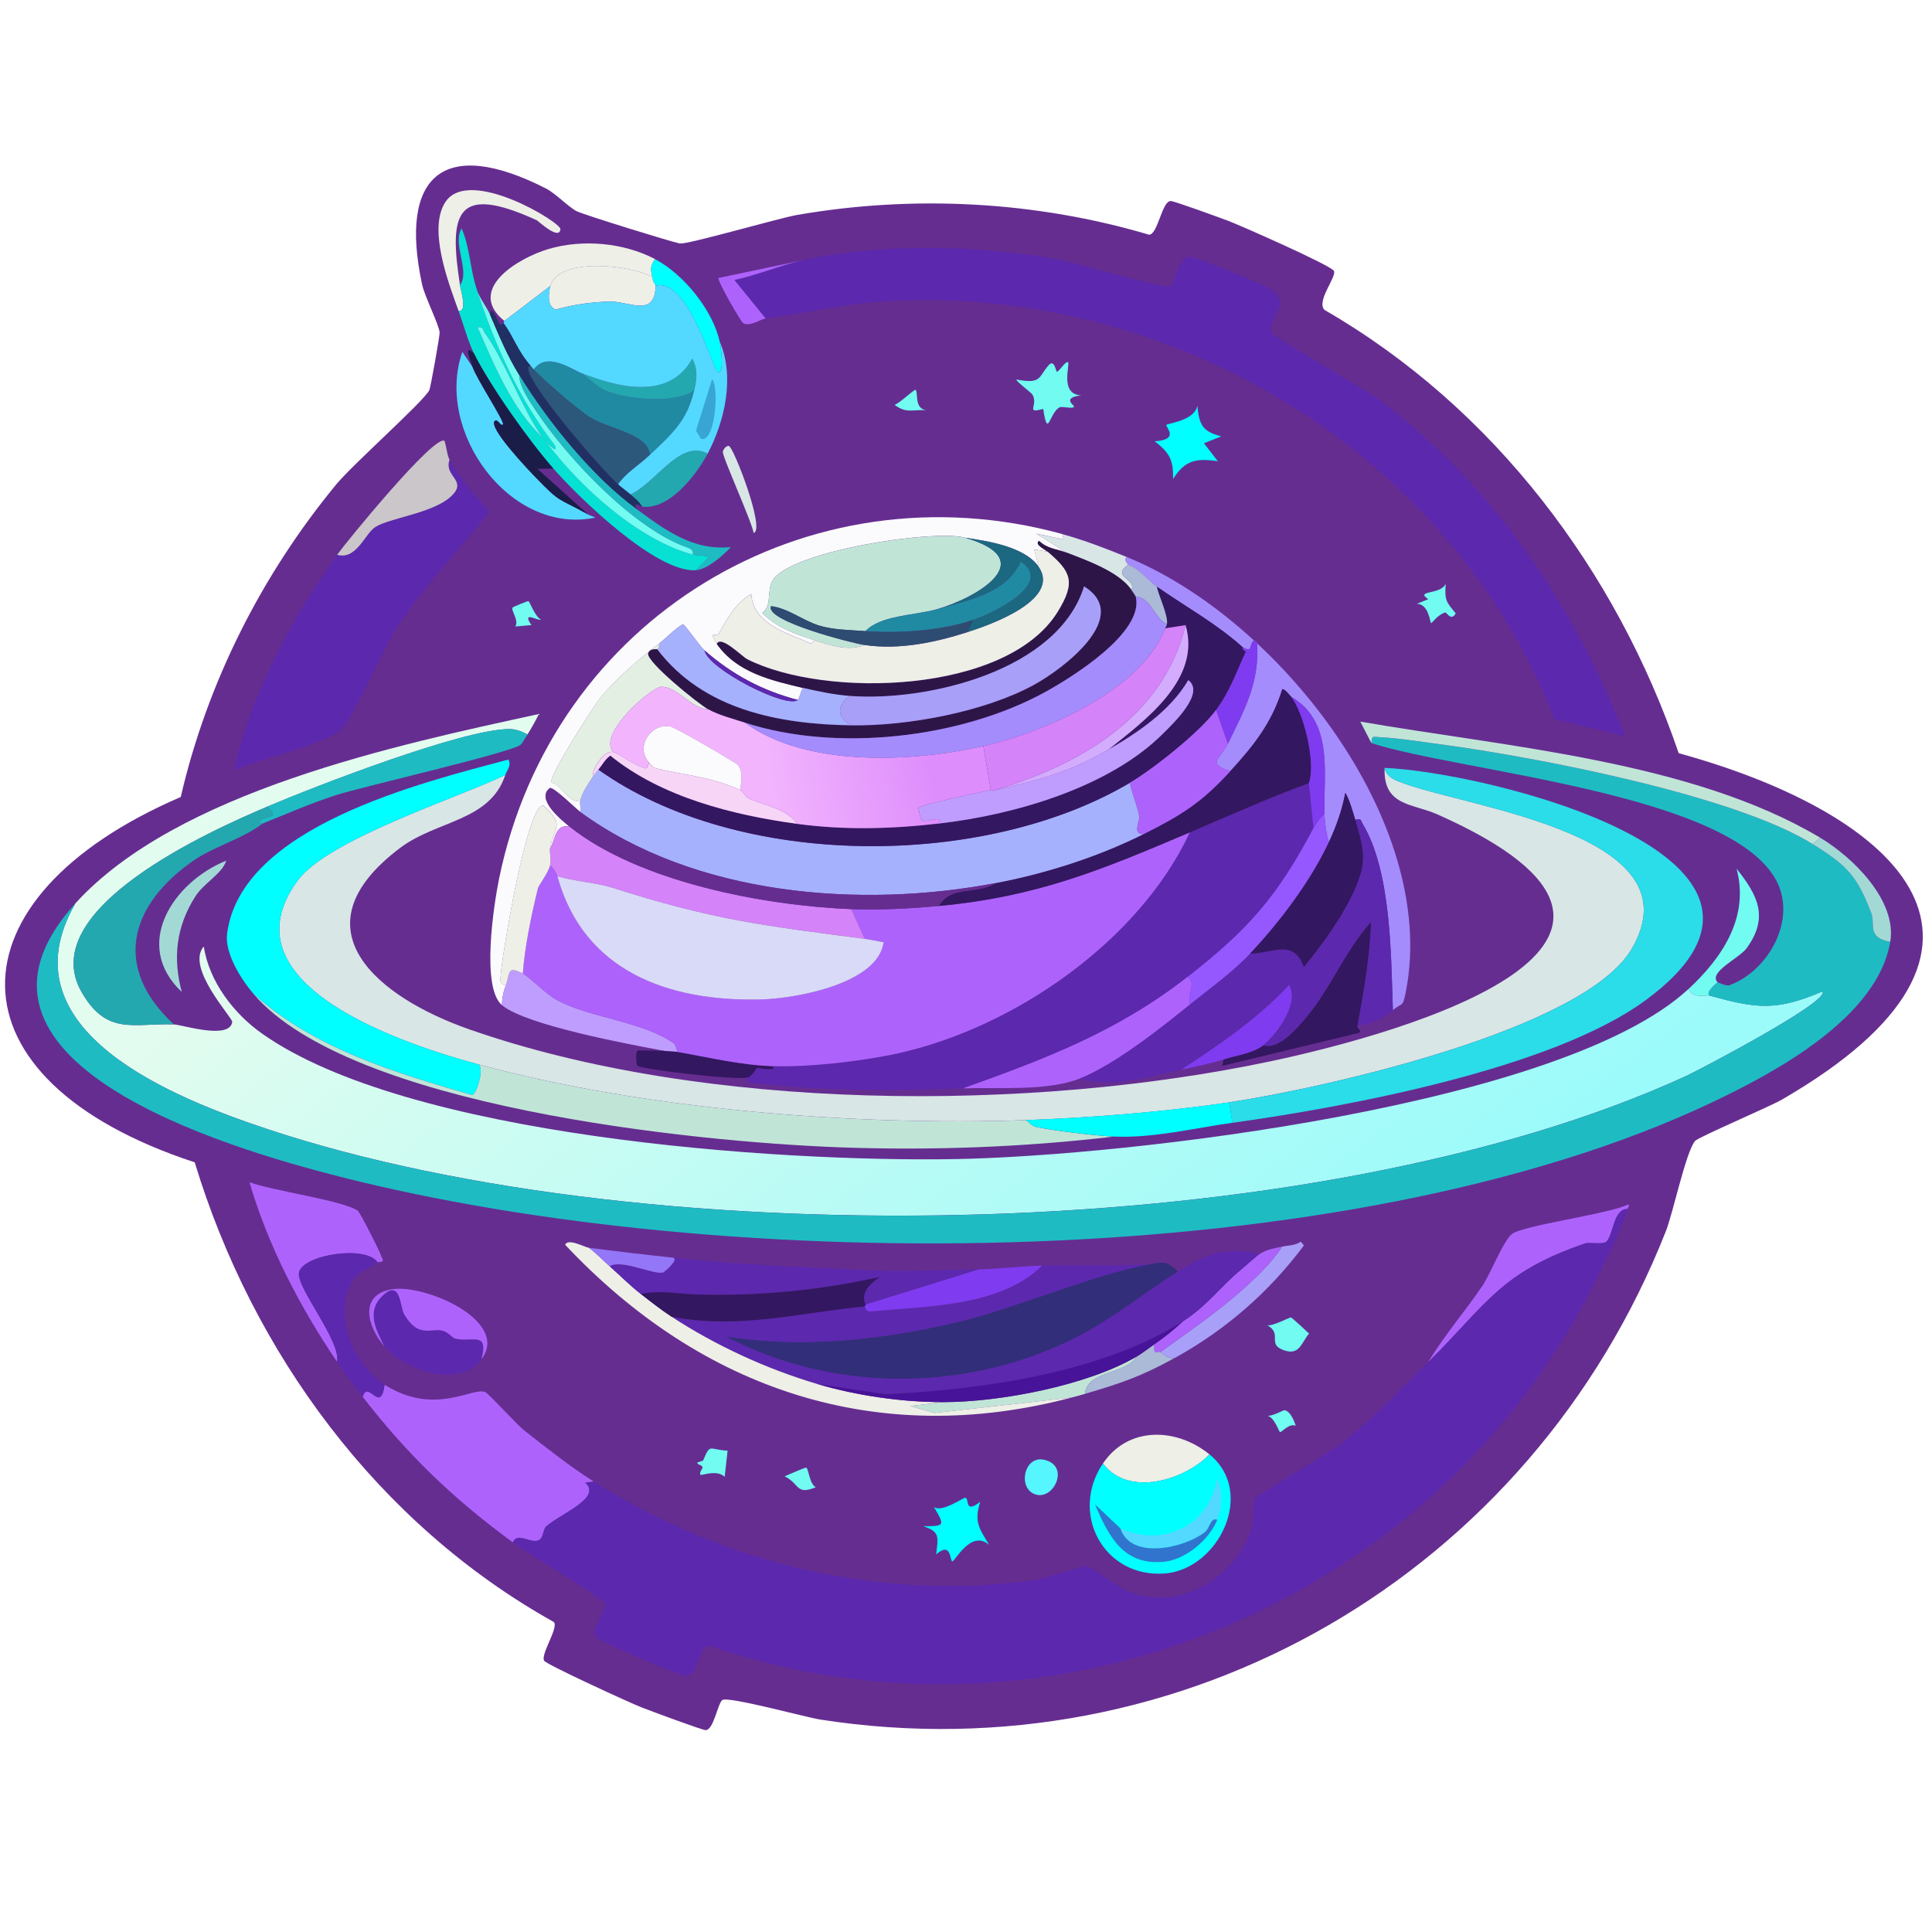 <?xml version="1.0" encoding="UTF-8"?>
<svg id="Layer_1" data-name="Layer 1" xmlns="http://www.w3.org/2000/svg" xmlns:xlink="http://www.w3.org/1999/xlink" viewBox="0 0 512 512">
  <defs>
    <style>
      .cls-1 {
        fill: aqua;
      }

      .cls-2 {
        fill: #eeefe7;
      }

      .cls-3 {
        fill: #cac6c9;
      }

      .cls-4 {
        fill: #3174ce;
      }

      .cls-5 {
        fill: #331760;
      }

      .cls-6 {
        fill: #e4efe3;
      }

      .cls-7 {
        fill: #a3d9d5;
      }

      .cls-8 {
        fill: url(#linear-gradient-2);
      }

      .cls-9 {
        fill: #5b28ae;
      }

      .cls-10 {
        fill: #1b1d49;
      }

      .cls-11 {
        fill: #d4acfe;
      }

      .cls-12 {
        fill: #7f3bef;
      }

      .cls-13 {
        fill: #c0e5d7;
      }

      .cls-14 {
        fill: #322e7a;
      }

      .cls-15 {
        fill: #208aa2;
      }

      .cls-16 {
        fill: #a5b1fd;
      }

      .cls-17 {
        fill: #d9daf7;
      }

      .cls-18 {
        fill: #53d9ff;
      }

      .cls-19 {
        fill: #bf9dfe;
      }

      .cls-20 {
        fill: #55f6fe;
      }

      .cls-21 {
        fill: #2d1647;
      }

      .cls-22 {
        fill: #2adde8;
      }

      .cls-23 {
        fill: #662d91;
      }

      .cls-24 {
        fill: #2c587b;
      }

      .cls-25 {
        fill: #a48cfc;
      }

      .cls-26 {
        fill: #38a5d4;
      }

      .cls-27 {
        fill: #d8e6e5;
      }

      .cls-28 {
        fill: #d483f9;
      }

      .cls-29 {
        fill: #1ebcc2;
      }

      .cls-30 {
        fill: #23a8b0;
      }

      .cls-31 {
        fill: #203063;
      }

      .cls-32 {
        fill: #a89ff8;
      }

      .cls-33 {
        fill: #1b6880;
      }

      .cls-34 {
        fill: #fbfbfd;
      }

      .cls-35 {
        fill: #ad63fb;
      }

      .cls-36 {
        fill: #f7d5f7;
      }

      .cls-37 {
        fill: #71fbf1;
      }

      .cls-38 {
        fill: #2e4c71;
      }

      .cls-39 {
        fill: #471398;
      }

      .cls-40 {
        fill: #06e1d3;
      }

      .cls-41 {
        fill: #9476f8;
      }

      .cls-42 {
        fill: url(#linear-gradient);
      }

      .cls-43 {
        fill: #9557fe;
      }

      .cls-44 {
        fill: #aabad7;
      }
    </style>
    <linearGradient id="linear-gradient" x1="148.81" y1="210.8" x2="368.55" y2="332.52" gradientTransform="translate(123 -82.66) rotate(23.22)" gradientUnits="userSpaceOnUse">
      <stop offset="0" stop-color="#e2fcef"/>
      <stop offset=".99" stop-color="#9bfbfa"/>
    </linearGradient>
    <linearGradient id="linear-gradient-2" x1="221.85" y1="206.23" x2="184.79" y2="230.32" gradientTransform="translate(123 -82.66) rotate(23.22)" gradientUnits="userSpaceOnUse">
      <stop offset="0" stop-color="#de8dfc"/>
      <stop offset="1" stop-color="#f2b5fd"/>
    </linearGradient>
  </defs>
  <g id="Generative_Object" data-name="Generative Object">
    <path class="cls-23" d="M325.12,58.37c3.29,1.24,27.77,12.01,28.4,13.45.7,1.61-4.75,8-2.52,10.31,44.82,25.88,77.34,69.02,93.87,117.47,59.28,16.34,96.4,51.81,27.38,91.79-3.35,1.94-22.26,9.99-23.06,10.99-2.47,3.08-5.78,18.98-7.72,23.9-35.81,90.85-127.84,144.45-224.15,129.41-3.78-.59-24.73-6.34-25.96-5.13s-2.26,7.91-4.36,7.94c-.9.01-14.98-5.24-17.02-6.04-3.09-1.21-24.84-11.19-25.73-12.3-1.2-1.51,3.89-8.82,2.52-10.31-46.61-26.01-79.86-71.36-95.17-121.82-66.92-21.95-65.88-70.06-3.7-96.82,7.01-30.32,21.49-58.95,41.26-82.9,4.37-5.29,22.93-21.75,24.6-24.88.36-.68,2.79-14.49,2.75-15.27-.09-1.93-4-9.69-4.65-12.75-6.2-28.89,5.6-39.3,32.77-25.49,2.59,1.32,6.05,4.96,8.17,6.04,1.84.94,25.16,8.15,27.33,8.56,1.93.37,26.2-6.7,31.08-7.55,30.84-5.36,63.19-3.69,93.3,5.23,2.35-.03,3.38-8.9,5.73-8.93.93-.01,12.94,4.39,14.89,5.12Z"/>
    <g>
      <g>
        <path class="cls-9" d="M135.89,408.72c1.32-3.15,5.34,1.03,7.37-.95.55-.54.85-2.73,1.38-3.21,3.82-3.45,15.04-7.6,10.39-11.68l2.33-.27c34.87,22.01,76.17,31.76,116.93,26.12,2.33-.32,12.63-3.85,13.59-3.66,2.31.47,8.07,5.75,12.14,7.11,13.5,4.49,27.22-4.26,31.69-17.09.65-1.85.16-6.7.84-7.86s19.97-12.28,23.6-15.19c7.91-6.33,15.15-13.98,22.34-21.1,15.65-15.49,18.99-23.75,41.66-31.48.95-.32,4.75.39,5.57-.46,1.84-1.9,1.77-8.66,5.62-8.66-.93,4.37-8.05,18.35-10.51,23.02-43.83,83.28-143.95,123.4-233.07,92.68-2.22.03-3.06,8.24-6.04,8.17-1.28-.03-22.6-9.19-23.51-10.09-2.21-2.16,2.35-7.05,2.22-8.86-.11-1.48-20.96-13.91-24.54-16.54Z"/>
        <path class="cls-35" d="M157.36,392.62l-2.33.27c4.65,4.07-6.57,8.23-10.39,11.68-.53.48-.82,2.67-1.38,3.21-2.02,1.99-6.05-2.19-7.37.95-15.82-11.6-27.81-23.12-39.77-38.57,1.43-4.71,4.73,4.83,5.8-3.2,13.27,8.45,23.41.49,26.69,1.96.91.41,8.28,8.54,10.23,10.08,5.65,4.47,12.48,9.83,18.51,13.64Z"/>
        <path class="cls-32" d="M311.22,359.92c-2.07.09-2.36-.8-3.74-1.6,7.29-5.25,14.84-10.4,21.58-16.37,3.51-3.11,8.21-7.57,10.66-11.56,1.63-.38,3.39-.26,5-1.33l.84.99c-9.34,12.47-20.77,22.4-34.33,29.88Z"/>
        <path class="cls-13" d="M287.55,369.38c-1.25.37-2.33.66-3.59.99l-36.23,4.07-6.49-1.83,8.67-1.03c15.17,0,38.21-4.4,51.39-12.12-3.21,4.99-13.28,3.73-13.75,9.92Z"/>
        <path class="cls-35" d="M307.48,358.32c-.72-.42-1.72,1.34-1.68-1.99,2.65-1.83,5.37-3.95,7.71-6.18,6.3-3.99,9.81-9.09,15.35-13.66.94-.77,4.43-3.9,4.96-4.2,2.35-1.33,3.42-1.34,5.88-1.91-2.44,3.99-7.15,8.46-10.66,11.56-6.74,5.97-14.29,11.11-21.58,16.37Z"/>
        <path class="cls-44" d="M307.48,358.32c1.38.81,1.67,1.7,3.74,1.6-8.79,4.85-14.17,6.66-23.67,9.46.47-6.2,10.53-4.93,13.75-9.92,1.35-.79,3.13-2.18,4.51-3.13-.04,3.33.96,1.57,1.68,1.99Z"/>
        <path class="cls-37" d="M342.11,349.13c.31.09,4.11,3.62,4.81,4.28-2.07,2.4-2.49,5.88-6.64,4.43-4.69-1.64-.26-4.28-4.43-6.64,1.38.34,5.95-2.15,6.26-2.06Z"/>
        <path class="cls-37" d="M340.42,373.72c1.57.27,2.51,2.81,2.98,4.12-1.83-.74-3.71,1.8-4.2,1.68-.27-.07-1.54-4.21-3.51-4.35,1.31.33,4.39-1.51,4.73-1.45Z"/>
        <g>
          <path class="cls-14" d="M312.22,336.94c-13.57,8.72-21.16,15.99-37.27,21.98-26.69,9.92-57.4,8.58-82.73-4.8,20.12,3.33,41.71.93,61.39-3.72,15.92-3.76,35.88-12.65,51.2-15.37,3.26-.58,4.16-1.05,7.41,1.91Z"/>
          <path class="cls-9" d="M328.87,336.49c-5.55,4.58-9.05,9.67-15.35,13.66-21.81,13.81-53.61,18.12-78.84,19.33l-18.13-2.72c-13.33-3.94-26.92-10.19-38.55-17.81,17.96,3.42,33.93-1.1,51.16-2.73.11,0,.2,1.48,1.64,1.34,14.74-1.46,34.26-1.19,45.4-12.16,9.51-.23,19.13.18,28.63-.37-15.32,2.71-35.28,11.61-51.2,15.37-19.68,4.65-41.27,7.05-61.39,3.72,25.33,13.39,56.04,14.72,82.73,4.8-.37,1.33,1.42,1.54,2.18,1.57,7.61.23,26.78-9.02,33.75-13.04,5.81-3.36,11.65-9.42,17.99-10.95Z"/>
          <path class="cls-35" d="M100.04,334.49c-3.18-4.58-19.91-1.95-20.81,2.78-.74,3.92,11.14,18.07,10.11,23.64-9.81-14.45-18.33-30.81-23.23-47.62,5.53,2.18,24.92,4.86,28.71,7.57.6.43,6.85,12.58,6.64,13.29-.1.34-1.36.29-1.41.34Z"/>
          <path class="cls-2" d="M283.96,370.37c-51.28,13.55-97.86-1.86-134.18-40.48.69-1.87,5.24.67,6.3.8,1.98,1.45,3.68,3.28,5.5,4.89,2.72,2.4,5.4,5.12,8.24,7.33,2.67,2.08,5.33,4.18,8.17,6.04,11.63,7.62,25.22,13.87,38.55,17.81,10.54,3.11,22.42,4.83,33.36,4.82l-8.67,1.03,6.49,1.83,36.23-4.07Z"/>
          <path class="cls-9" d="M333.83,332.29c-.53.3-4.03,3.42-4.96,4.2-6.33,1.53-12.18,7.59-17.99,10.95-6.97,4.03-26.15,13.28-33.75,13.04-.75-.02-2.55-.23-2.18-1.57,16.11-5.99,23.7-13.25,37.27-21.98,7.34-4.72,12.7-6.54,21.61-4.65Z"/>
          <path class="cls-35" d="M431.34,320.34c-3.84,0-3.77,6.76-5.62,8.66-.82.85-4.62.13-5.57.46-22.67,7.73-26.02,15.99-41.66,31.48,4.28-7.04,9.69-13.32,14.32-20.11,2.19-3.21,5.39-11.62,7.79-13.74,2.68-2.36,26.17-5.39,30.93-7.93.4.27-.12.83-.19,1.18Z"/>
          <path class="cls-9" d="M100.04,334.49c-1.62,1.43-5.23,2.8-6.38,4.54-5.8,8.76-.15,22.55,8.27,27.91-1.07,8.03-4.37-1.51-5.8,3.2-2.35-3.03-4.64-6.07-6.79-9.24,1.03-5.57-10.85-19.72-10.11-23.64.89-4.73,17.63-7.36,20.81-2.78Z"/>
          <path class="cls-9" d="M127.59,360.24c-5.93,7.91-20.24,2.86-25.73-3.45-2.19-4.28-4.79-9.15-.64-13.25,5-4.94,4.76,2.84,5.88,4.74,3.81,6.5,7.09,3.58,10.15,4.36,1.7.43,2.51,1.91,3.51,2.14,4.47,1,8.8-2.11,6.83,5.46Z"/>
          <path class="cls-9" d="M184.94,343.08c-5.05-.13-10.01-1.24-15.12-.16-2.85-2.21-5.52-4.93-8.24-7.33,3.01-1.99,11.7,2.33,14.16,1.65.23-.06,4.3-3.44,2.64-3.93,12.76,1.33,25.89,2.15,38.71,2.69l-32.15,7.09Z"/>
          <path class="cls-12" d="M229.15,346.22l.23-.53,29.93-9.3c5.61-.09,11.31-.85,16.87-.99-11.13,10.97-30.66,10.7-45.4,12.16-1.44.14-1.54-1.35-1.64-1.34Z"/>
          <path class="cls-35" d="M127.59,360.24c1.97-7.58-2.37-4.47-6.83-5.46-1.01-.22-1.81-1.71-3.51-2.14-3.06-.78-6.34,2.14-10.15-4.36-1.11-1.9-.88-9.68-5.88-4.74-4.14,4.1-1.55,8.97.64,13.25-4.32-4.96-6.93-13.43,1.72-15.08s31.73,8.23,24.01,18.53Z"/>
          <path class="cls-9" d="M235.11,336.76c.76.69-1.44,1.29-1.99,1.68-15.89,3.52-31.91,5.07-48.18,4.64l32.15-7.09c5.99.25,12.02.69,18.02.77Z"/>
          <path class="cls-1" d="M259.78,397.97c-1.72,5.35-.26,7.1,2.36,11.45-4.79-4.24-9.08,4.44-9.77,4.35s-.2-5.43-4.28-1.83c.47-4.45,1.21-5.99-3.43-7.48,5.76,0,5.81-.08,2.83-5.11,2.03,1.66,7.89-2.56,8.32-2.44,1.18.33-.3,4.38,3.97,1.07Z"/>
          <path class="cls-9" d="M259.31,336.39l-29.93,9.3c-1.42-3.19,1.23-5.48,3.74-7.25.55-.39,2.74-.99,1.99-1.68,7.91.11,16.24-.25,24.2-.37Z"/>
          <path class="cls-41" d="M178.38,333.3c1.67.49-2.41,3.87-2.64,3.93-2.46.68-11.16-3.64-14.16-1.65-1.82-1.61-3.51-3.44-5.5-4.89,7.37.93,14.91,1.84,22.29,2.6Z"/>
          <path class="cls-20" d="M276.58,386.83c7.07,1.42,2.83,10.68-2.07,9.24s-3.23-10.3,2.07-9.24Z"/>
          <path class="cls-37" d="M192.82,384.43l-.77,6.95c-2.09-2.05-6.23-.25-6.41-.54-.42-.67.62-1.61.54-1.99-.17-.73-1.46-.63-1.37-1.22.02-.16,1.45-.43,1.53-.61,2-4.74,1.54-2.77,6.49-2.59Z"/>
          <path class="cls-37" d="M213.67,388.94c.63.25.81,4.31,2.52,5.19-5.29,2.18-4.15-.83-8.25-2.9.79-.32,5.44-2.4,5.73-2.29Z"/>
          <path class="cls-5" d="M233.12,338.44c-2.52,1.78-5.17,4.06-3.74,7.25l-.23.53c-17.23,1.63-33.2,6.15-51.16,2.73-2.83-1.86-5.5-3.96-8.17-6.04,5.11-1.08,10.07.02,15.12.16,16.27.43,32.29-1.12,48.18-4.64Z"/>
        </g>
        <path class="cls-39" d="M313.52,350.15c-2.35,2.23-5.06,4.35-7.71,6.18-1.38.95-3.16,2.34-4.51,3.13-13.18,7.72-36.22,12.11-51.39,12.12-10.94,0-22.82-1.71-33.36-4.82l18.13,2.72c25.23-1.2,57.03-5.52,78.84-19.33Z"/>
        <g>
          <path class="cls-2" d="M320.53,385.43c-6.49,6.68-21.26,11.52-28.25,2.43,6.67-9.94,19.47-9.56,28.25-2.43Z"/>
          <g>
            <path class="cls-1" d="M292.27,387.86c6.99,9.09,21.77,4.25,28.25-2.43,12.44,10.09,2.35,30.56-11.96,31.57-16.03,1.13-25.19-15.87-16.29-29.14Z"/>
            <path class="cls-18" d="M322.58,402.76c-1.86-.69-1.86,2.2-3.32,3.32-5.58,4.27-19.65,7.35-22.33-1.04,11.26,5.09,23.46-.61,25.55-13.08,1.67,3.16,1.35,7.64.11,10.8Z"/>
            <path class="cls-4" d="M322.58,402.76c-2,5.11-8.24,10.49-13.94,11.1-10.88,1.17-14.82-6.67-18.47-15.2l6.75,6.38c2.68,8.39,16.76,5.31,22.33,1.04,1.46-1.12,1.47-4.01,3.32-3.32Z"/>
          </g>
        </g>
      </g>
      <g>
        <g>
          <path class="cls-9" d="M89.34,147.04c5.16,1.43,7.3-5.54,10.12-7.36,3.69-2.38,14.98-3.62,19.86-7.93,4.99-4.41-1.77-5.29-.19-9.89,2.76,5.09,6.73,9.43,10.57,13.71-8.07,10.42-17.62,19.98-24.75,31.14-4.08,6.37-10.72,22.44-14.59,26.64-3.4,3.68-23.06,8.13-28.41,10.91,4.47-20.18,15.32-40.27,27.39-57.22Z"/>
          <path class="cls-3" d="M119.13,121.85c-1.58,4.59,5.18,5.47.19,9.89-4.88,4.31-16.16,5.55-19.86,7.93-2.82,1.82-4.96,8.79-10.12,7.36,2.43-3.41,25.76-31.96,28.45-30.19.51,1.36.68,3.8,1.33,5Z"/>
          <path class="cls-1" d="M317.31,107.54c.47,4.94,1.32,6.82,6.33,8.1l-4.58,1.83,3.66,4.74c-5.65-.78-8.66-.36-11.84,4.73.1-5-.91-6.96-4.88-10,6.84-.39,2.76-3.84,3.13-4.35.3-.4,7.43-1.1,8.17-5.04Z"/>
          <path class="cls-37" d="M283.03,95.99c.7.35-2.4,8.56,3.51,8.78-5.33.65-1.78,2.64-1.91,2.98-.29.74-3.15-.18-3.89.23-2.69,1.49-3.04,8.58-4.28.38-4.88,1.33-1.24-.79-2.82-3.74-.32-.6-4.55-3.67-4.27-4.05,6.83,1.33,5.77-.75,8.63-3.89,1.41-1.54,1.87,1.82,2.06,1.83.6.05,2.26-2.87,2.98-2.52Z"/>
          <g>
            <path class="cls-9" d="M202.9,84.4l-8.28-10.2c6-1.28,12.16-3.91,18.06-5.22,20.47-4.57,46.26-3.99,66.92-.39,4.44.77,28.96,7.99,30.39,7.34,1.76-.8,1.77-7.34,5.27-7.86,1.4-.21,19.74,7.38,21.6,8.64,6.13,4.11-1.84,8.36.15,11.45.92,1.44,24.58,14.85,28.93,18.11,29.72,22.27,51.39,54.55,64.71,88.82l-18.63-4.51c-27.53-70.43-100.67-114.54-175.8-110.86-11.14.55-22.3,3.16-33.33,4.68Z"/>
            <path class="cls-35" d="M212.68,68.98c-5.9,1.32-12.06,3.95-18.06,5.22l8.28,10.2c-1.35.19-4.1,2.23-5.92,1.26-.62-.33-6.94-11.27-6.56-11.99l22.26-4.69Z"/>
          </g>
          <path class="cls-27" d="M193.16,118.18c1.21.2,9.77,22.33,6.56,23.06-.48-3.02-8.4-20.41-8.16-21.53.15-.72.93-1.64,1.6-1.53Z"/>
          <path class="cls-37" d="M383.11,154.75c-.24,4.23-.02,4.59,2.67,7.79-1.18,2.22-2.43-.31-2.75-.23-1.98.52-3.51,2.81-3.74,2.82-.35.03-.58-5.1-3.82-5.12l3.05-1.22c-3.68-2.42,3.26-1.09,4.58-4.05Z"/>
          <path class="cls-37" d="M140.07,159.31c.28.09,1.77,4.19,3.28,4.89-.69.49-5.24-2.56-2.52,1.45l-4.28.38c1.08-1.56-1.25-4.32-.69-5.04.14-.18,3.98-1.75,4.2-1.68Z"/>
          <path class="cls-37" d="M242.56,103.31c.95.27-.54,5.1,3.05,5.42-3.82-.3-5.27.98-8.55-1.45,1.13-.24,5.17-4.06,5.5-3.97Z"/>
          <g>
            <path class="cls-2" d="M173.59,68.66c-1.61,2.28-.9,3.05-.77,4.73-5.78-3.24-24.81-5.26-26.95,2.36l-12.22,9.31c-10.3-8.41,3.77-16.71,11.65-19.05,9.05-2.69,19.93-1.73,28.29,2.65Z"/>
            <path class="cls-2" d="M121.9,75.58c.23,1.46,2.02,7.11-.38,6.8-2.63-7.31-8.27-21.88-3.39-28.98,6.35-9.23,30.56,5.53,30.39,7.34-.29,3.11-5.92-2.22-6.26-2.37-21.6-9.88-23.33-1.83-20.35,17.21Z"/>
            <path class="cls-30" d="M187.54,120.2c-3.18,6.01-10.43,15.09-17.41,14.04-.6-1.21-2.04-2.32-3.05-3.21,6.69-2.97,13.09-14.73,20.47-10.83Z"/>
            <path class="cls-1" d="M190.76,90.58c.11.48,1.44,8.78-.58,7.98-1.37-.55-7.68-24.99-16.45-22.87,0-.12-.82-1.12-.92-2.29-.14-1.69-.85-2.45.77-4.73,7.53,3.94,15.3,13.46,17.17,21.92Z"/>
            <path class="cls-15" d="M172.2,120.58c-.33-5.54-10.63-6.83-15.69-9.89-3.23-1.96-12.36-9.89-15.08-12.8,3.14-4.26,8.42-1.09,12.29.84,1.51.75,4.65,3.89,6.53,4.7,5.57,2.39,18.43,3.77,23.71.05-1.93,8.26-6.07,11.64-11.77,17.1Z"/>
            <path class="cls-24" d="M141.43,97.89c2.71,2.9,11.84,10.84,15.08,12.8,5.06,3.06,15.36,4.36,15.69,9.89-2.8,2.69-6.35,4.75-8.4,7.78-5.1-4.75-21.2-23.57-23.47-29.37-.26-.66-.73-1.68.27-2.1.3.33.53.67.84.99Z"/>
            <path class="cls-2" d="M172.82,73.39c.1,1.18.92,2.17.92,2.29-.12,8.68-7.08,4.08-12.26,4.23-4.79.14-9.59.79-14.2,2.13-2.4-.82-1.94-4.43-1.41-6.3,2.15-7.62,21.18-5.59,26.95-2.36Z"/>
            <path class="cls-30" d="M183.96,103.48c-5.28,3.72-18.14,2.34-23.71-.05-1.88-.81-5.01-3.94-6.53-4.7,9.8,3.9,23.56,7.52,29.74-3.69,1.57,3,1.18,5.51.49,8.44Z"/>
            <g>
              <path class="cls-18" d="M190.76,90.58c3.95,9.23,1.39,20.9-3.22,29.62-7.38-3.89-13.78,7.87-20.47,10.83-1.04-.91-2.44-1.89-3.28-2.67,2.05-3.03,5.6-5.1,8.4-7.78,5.7-5.46,9.84-8.84,11.77-17.1.68-2.93,1.07-5.43-.49-8.44-6.18,11.22-19.94,7.59-29.74,3.69-3.87-1.93-9.15-5.11-12.29-.84-.31-.33-.54-.66-.84-.99-3.42-3.86-4.54-7.74-7.17-11.3l.23-.53,12.22-9.31c-.53,1.87-.99,5.47,1.41,6.3,4.61-1.34,9.41-1.99,14.2-2.13,5.18-.15,12.14,4.44,12.26-4.23,8.77-2.11,15.07,22.33,16.45,22.87,2.02.8.68-7.5.58-7.98Z"/>
              <path class="cls-26" d="M188.73,100.46c1.96,2.58.69,17.17-2.98,15.8l-1.3-2.14,4.28-13.67Z"/>
            </g>
            <g>
              <path class="cls-40" d="M126.4,76.88c4.73,14.58,11.19,28.99,20.64,41.12,1.12,2.8-2.17-.86-2.4-1.03-.05-.04-.2-.4-.84-.99-5.67-8.15-10.42-21.21-15.3-27.76-.47-.63-.38-1.86-1.91-1.45,4.37,10.05,9.17,21.71,17.21,29.21.73,1.06.77.89.84.99,8.92,12.03,24.63,26.18,39.01,30.02.93.25,4.02.12,4.08.8l-3.32,3.32c-10.49.7-30.91-19.12-37.78-26.97-6.56-7.5-16.62-21.69-21.06-30.55-1.48-2.96-2.86-7.94-4.04-11.23,2.41.31.61-5.33.38-6.8,2.75-3.83-2.13-10.96.43-15,2.26,5.15,2.22,11,4.08,16.3Z"/>
              <path class="cls-18" d="M125.25,97.27c1.08,3.16,8.47,14.41,8.05,15.16-.46.82-1.45-1.55-2.14-.92-2.08,1.62,9.29,13.45,10.91,15.12,6.66,6.86,5.35,5.02,13.85,9.74.58.32,1.27.5,1.87.8-22.62,4.73-42.64-22.83-35.26-43.92l2.71,4.01Z"/>
              <path class="cls-10" d="M125.55,93.61c4.44,8.86,14.5,23.05,21.06,30.55l-4.16.11,13.47,12.11c-8.5-4.72-7.19-2.88-13.85-9.74-1.62-1.67-12.99-13.5-10.91-15.12.69-.63,1.68,1.74,2.14.92.42-.75-6.97-12-8.05-15.16-.49-1.43-2.6-6.41.31-3.66Z"/>
              <path class="cls-37" d="M129.91,83.45c2.45,5.71,4.4,10.58,7.71,15.96.06,3.11,2.79,7,4.46,9.51,8.43,12.62,25.6,30.85,39.61,35.98,1.05.38,2.12.66,1.95,2.1-14.38-3.84-30.09-17.99-39.01-30.02.24.17,3.52,3.83,2.4,1.03-9.45-12.14-15.91-26.54-20.64-41.12.8,2.28,2.61,4.48,3.51,6.57Z"/>
              <path class="cls-31" d="M133.42,85.59c2.64,3.56,3.76,7.44,7.17,11.3-1,.42-.53,1.44-.27,2.1,2.27,5.8,18.37,24.62,23.47,29.37.84.78,2.25,1.77,3.28,2.67s2.45,2,3.05,3.21c-.54-.08-1.11-.79-1.72-.42l.19,1.03c-11.64-8.49-23.43-23.15-30.99-35.44-3.31-5.38-5.25-10.26-7.71-15.96.14-3.35,2.19,1.98,2.48,2.33.57.69,1-.23,1.03-.19Z"/>
              <path class="cls-29" d="M168.6,134.85c7.67,5.59,15.02,11.17,25.08,10.13-2.05,2.24-6.27,5.94-9.28,6.14l3.32-3.32c-.06-.68-3.16-.56-4.08-.8.17-1.44-.9-1.72-1.95-2.1-14.02-5.13-31.19-23.36-39.61-35.98-1.68-2.51-4.41-6.4-4.46-9.51,7.56,12.29,19.34,26.95,30.99,35.44Z"/>
              <path class="cls-37" d="M143.79,115.98c-8.03-7.5-12.83-19.16-17.21-29.21,1.53-.4,1.44.82,1.91,1.45,4.88,6.55,9.63,19.62,15.3,27.76Z"/>
              <path class="cls-37" d="M144.63,116.98c-.07-.1-.11.06-.84-.99.64.6.79.96.84.99Z"/>
            </g>
          </g>
        </g>
        <g>
          <path class="cls-42" d="M19.98,239.4c26.92-29.63,85.15-41.98,122.76-50.16.03.36-2.49,4.74-2.94,5.38-1.58-.76-2.97-1.41-4.77-1.41-12.3-.04-51.45,15.14-64.18,20.55-14.86,6.32-61.79,27.14-49.23,49.12,6.71,11.73,13.88,8.18,24.47,8.6,2.15.09,14.74,4.17,15.46-.64.17-1.1-12.46-14.4-7.55-20.01,1.43,9.28,7.9,17.74,15.41,23.06,38.55,27.31,136.1,34.13,183.77,33.28,45.67-.81,161.04-14.2,194.3-45.09,1.26,2.72,4.79,1.54,5.57,1.76,12.31,3.35,17.45,4.23,29.89-1.1,2.4,2.5-33.03,20.99-35.82,22.28-98.15,45.25-273.99,48.08-375.97,14.29-24.8-8.22-70.67-26.14-51.17-59.92Z"/>
          <path class="cls-29" d="M480.4,223.7c9.07,5.67,11.77,8.39,15.53,18.37,1.09,2.88-1.29,6.42,5,7.52-3.38,20.12-30.56,34.66-47.39,42.63-96.89,45.83-261,45.77-363.68,19.56-29.79-7.6-107.88-30.55-69.87-72.37-19.5,33.78,26.37,51.7,51.17,59.92,101.99,33.8,277.82,30.96,375.97-14.29,2.79-1.29,38.22-19.78,35.82-22.28-12.44,5.33-17.59,4.45-29.89,1.1-1.22-.88,1.94-3.46,2.14-3.51.16-.04,2.25,1.07,3.17.73,10.32-3.84,17.78-17.27,12.46-27.56-12.06-23.32-83.36-28.89-107.38-36.58.16-2.13.39-1.64,2.25-1.56,4.57.19,11.52,1.28,16.26,1.92,25.46,3.4,77.84,13.52,98.45,26.42Z"/>
          <path class="cls-27" d="M325.75,292.13c-16.55,2.48-37.16,4.13-53.91,4.71-45.34,1.58-101.11-2.83-144.91-14.72-18.5-5.02-68.62-20.85-48.05-48.77,8.06-10.93,42.2-21.83,55.02-27.96-4.09,12.32-18.09,11.93-27.91,19.35-28.53,21.54-5.43,39.72,18.31,48.03,62.44,21.86,148.57,22.08,212.8,8.4,34.51-7.34,120.15-31.42,43.85-65.34-6.7-2.98-14.41-2.16-14.01-12.34.53,2.65,3.12,3.4,5.46,4.24,18.05,6.48,77.64,13.74,60,43.77-12.67,21.57-82.22,36.96-106.64,40.62Z"/>
          <path class="cls-22" d="M326.59,297.55l-.84-5.42c24.42-3.66,93.98-19.05,106.64-40.62,17.64-30.03-41.94-37.29-60-43.77-2.34-.84-4.93-1.59-5.46-4.24,26.69,1.05,120.76,23.73,69.12,61.61-24.72,18.13-78.97,28.2-109.47,32.45Z"/>
          <path class="cls-1" d="M133.91,205.39c-12.83,6.14-46.97,17.03-55.02,27.96-20.58,27.92,29.54,43.75,48.05,48.77,1.35,1.28-.61,8-1.87,8.05-20.53-5.95-41.59-12.23-57.83-26.71-3.21-3.73-7.73-10.77-7.06-16,3.64-28.44,51.58-40.03,74.54-46.17.9,1.5-.35,2.72-.8,4.08Z"/>
          <path class="cls-13" d="M295.29,301.2c-24.12,2.84-48.74,3.75-73.03,2.84-38.92-1.46-129.38-10.8-155.02-40.57,16.24,14.48,37.3,20.76,57.83,26.71,1.26-.05,3.22-6.77,1.87-8.05,43.81,11.89,99.58,16.3,144.91,14.72,1.05.55,1.36,1.48,2.71,1.8,4.16.96,16.27,2.37,20.73,2.57Z"/>
          <path class="cls-30" d="M69.54,218.27c-4.74,3.77-13.06,6.2-18.06,9.65-17.34,11.95-21.66,28.57-5.4,43.56-10.59-.42-17.76,3.13-24.47-8.6-12.56-21.98,34.36-42.79,49.23-49.12,3.77,3.12-.68,2.42-1.87,3.63-.76.76.61.85.57.88Z"/>
          <path class="cls-13" d="M482.38,222.02l-1.99,1.68c-20.61-12.89-72.99-23.02-98.45-26.42-4.74-.63-11.69-1.73-16.26-1.92-1.86-.08-2.1-.57-2.25,1.56l-2.94-5.69c38.5,6.71,87.79,10.43,121.89,30.78Z"/>
          <path class="cls-29" d="M139.79,194.63c-.46.64-1.26,2.23-1.8,2.71-2.27,2.06-42.16,11.17-49.1,13.42-6.58,2.13-12.96,4.94-19.36,7.51.04-.03-1.33-.11-.57-.88,1.2-1.21,5.64-.51,1.87-3.63,12.73-5.41,51.89-20.59,64.18-20.55,1.81,0,3.19.66,4.77,1.41Z"/>
          <path class="cls-1" d="M325.75,292.13l.84,5.42c-10.19,1.42-20.95,4.11-31.31,3.65-4.45-.2-16.57-1.61-20.73-2.57-1.35-.31-1.66-1.24-2.71-1.8,16.75-.58,37.36-2.24,53.91-4.71Z"/>
          <path class="cls-37" d="M455.19,260.34c-.2.06-3.36,2.64-2.14,3.51-.79-.21-4.31.96-5.57-1.76,9.04-8.4,16.15-19.11,12.73-31.87,5.71,7.13,8.58,12.95,2.66,21.07-1.94,2.66-10.26,6.35-7.68,9.05Z"/>
          <path class="cls-7" d="M59.95,228.08c-1.08,3.51-5.87,5.86-8.17,9.46-5.11,7.99-6.03,16.37-3.6,25.35-13.3-12.54-2.25-29.14,11.77-34.81Z"/>
          <path class="cls-7" d="M500.93,249.59c-6.29-1.11-3.91-4.64-5-7.52-3.77-9.98-6.46-12.7-15.53-18.37l1.99-1.68c8.51,5.08,20.39,16.58,18.54,27.57Z"/>
          <g>
            <path class="cls-9" d="M348.08,219.45c-9.61,18.24-17.33,26.94-33.38,39.46-18.61,14.52-37.55,21.68-59.49,29.53-18.65.69-36.15.7-54.78-1.36-.66-.07-3.23-.1-2.18-1.57,1.28-.48,2.14-2.39,2.33-2.48s5.93,1.06,4.01-.49c9.66.36,23.91-1.28,33.41-3.38,30.83-6.83,63.88-29.75,77.33-58.57,10.48-4.46,20.82-9.14,31.54-13.04l1.22,11.91Z"/>
            <path class="cls-34" d="M281.53,141.54l.34,1.41-7.25-1.53,7.98,5c-2.63-1.01-5.01-.98-7.21-3.1-1.34.89,1.45,2.18,2.25,2.86l-3.55-.57,1.18,4.62c-3.62-5.35-13.47-6.85-19.47-7.72-8.05-2.32-46.47,3.51-51.05,11.32-1.64,2.81-.04,6.58-2.75,8.63,3.9,3.89,8.62,5.54,13.7,7.14-.45,1.7-1.88.43-2.86.04-5.78-2.29-13.31-5.01-13.74-12.22-4.19,2.41-6.36,6.49-8.63,10.53-.42.74-2.95-.91-.5,2.63,5.28,7.63,14.51,9.71,22.83,11.69-.52.74-.9,2.8-1.38,3.21-9.48-2.47-17.42-6.75-24.73-13.14-1.12-.98-5.17-6.76-5.61-6.84-.79-.14-5.35,4.26-6.22,4.92-4.7,3.58-11.45,9.16-15.7,14.46-2.26,2.82-13.35,20.28-13.14,22.52,2.78.09,4.8,6.1,7.82,4.62-.4,1.51.48,1.88-.08,3.13-1.08-.79-7.29-6.87-8.05-6.3-3.76,2.83,2.92,8.33,5.15,10.12-3.86-.45-3.55,3.27-5.12,6.03,1.09-6.43,4.15-6-1.71-11.49-4.34-.82-11.08,40.38-11.32,44.82-.07,1.24-.43,2.49,1.34,2.79-.65,1.7-1.03,3.46-.99,5.27-5.62-4.61-2.21-26.61-.79-33.56,14.11-68.98,81.69-109.85,149.27-91.3Z"/>
            <path class="cls-25" d="M369.13,267.71c-.5-14.34-.4-36.7-7.96-49.29-.67-1.12-.21-1.57-2.02-1.18-.59-2.03-1.55-5.4-2.63-7.14-.85,4.55-2.37,8.82-4.32,13.02-.7-1.62-1.18-5.79-1.22-7.48-.24-10.76,2.53-24.38-8.85-31-.27-.33-1.88-2.33-2.33-1.95-2.83,9.01-7.54,14.87-13.71,21.64-6.57-1.79-2.46-3.62-.68-7.25,4.38-8.99,8.49-16.35,7.68-26.76-1.38-1.72-1.49,1.32-1.99,1.68-.53.39-1.67-.5-1.72-.42-6.96-6.3-15.19-10.78-22.82-16.12-2.58-1.8-4.51-4.64-7.63-5.81.03-.1-1.27-1.13-.38-2.06,39.77,16.1,82.7,70.04,74.06,114.98-.91,4.73-.88,2.88-3.48,5.15Z"/>
            <path class="cls-9" d="M345.54,256.32c-1.26,1.55-2.55,3.19-3.9,4.66-8.2,8.89-18.62,15.97-28.64,22.51-8.43,1.84-18.53,4.92-26.95,2.36,9.37-3.72,21.46-13.33,29.33-19.69,5.32-4.3,11.18-8.44,15.89-13.43,6.2-.14,11.56-4.03,14.28,3.59Z"/>
            <path class="cls-35" d="M315.38,266.16c-7.87,6.36-19.96,15.97-29.33,19.69-8.5,3.37-21.53,2.24-30.85,2.58,21.94-7.85,40.88-15.01,59.49-29.53,2.58,1.24-.27,5.01.68,7.25Z"/>
            <path class="cls-5" d="M359.74,271.91c-.17.95,1.17.78.5,1.79l-36.35,8.77.42-1.72c3.25-1.07,7.71-1.58,10.46-3.74,4.18,1.25,8.99-4.57,11.42-7.44,6.49-7.68,10.31-17.79,17.15-25.23-.26,9.21-1.93,18.47-3.6,27.56Z"/>
            <path class="cls-19" d="M138.55,258c1.93,1.01,6.09,5.48,9.27,7.14,8.97,4.69,22.26,5.5,30.61,11.24.72.49.75,1.57,1.18,2.41-1.05-.18-2.59-.1-3.66-.31-9.36-1.76-36.37-6.73-42.91-12.08-.04-1.81.35-3.57.99-5.27,1.16-3.05.11-5.42,4.51-3.13Z"/>
            <path class="cls-9" d="M369.13,267.71c-2.86,2.51-5.66,3.57-9.39,4.2,1.66-9.1,3.34-18.36,3.6-27.56.02-.74,1.27-2.25,1.26-2.94-.04-3-1.94-7.47-4.08-9.66,1.52-5.1.17-9.24-1.37-14.51,1.81-.38,1.35.07,2.02,1.18,7.56,12.59,7.46,34.95,7.96,49.29Z"/>
            <path class="cls-12" d="M334.77,277.01c-2.75,2.16-7.22,2.67-10.46,3.74s-7.85,1.99-11.3,2.74c10.02-6.55,20.45-13.62,28.64-22.51,2.8,4.81-3.15,13.11-6.88,16.03Z"/>
            <path class="cls-5" d="M204.58,282.54c1.92,1.55-3.83.41-4.01.49s-1.04,2-2.33,2.48c-2.49.92-28.26-2.1-29.36-3.1-.17-.15-.64-3.53.15-4.05l6.91.12c1.07.2,2.61.13,3.66.31,8.39,1.44,16.37,3.43,24.97,3.75Z"/>
            <path class="cls-27" d="M298.55,147.58c-.89.93.41,1.96.38,2.06-.08.27-1.67,1.08-1.57,2.18.14,1.54,3.55,2.3,2.48,4.54-3.2-4.79-11.89-7.87-17.25-9.93l-7.98-5,7.25,1.53-.34-1.41c5.86,1.61,11.39,3.76,17.02,6.04Z"/>
            <path class="cls-35" d="M204.58,282.54c-8.6-.32-16.57-2.31-24.97-3.75-.43-.84-.47-1.91-1.18-2.41-8.35-5.73-21.64-6.54-30.61-11.24-3.18-1.66-7.34-6.13-9.27-7.14.54-7.21,2.26-15.5,4.02-22.64.18-.74,2.65-3.91,3.17-5.92.78.2,1.83,2.18,1.98,2.75,6.84,24.99,29.19,33.33,54.01,32.66,9.41-.25,31-4.22,32.46-15.18-1.64-.25-3.37-.67-5-.88l-3.59-7.87c7.44.3,15.71-.14,23.14-.83,26.11-2.44,43.07-9.52,66.59-19.52-13.45,28.82-46.5,51.75-77.33,58.57-9.5,2.1-23.74,3.75-33.41,3.38Z"/>
            <path class="cls-5" d="M342.14,184.63c3.35,4.11,6.68,17.69,4.73,22.91-10.72,3.9-21.06,8.59-31.54,13.04-23.52,10-40.47,17.08-66.59,19.52,3.66-5.72,9.73-2.81,15.27-6.1,13.27-2.53,27-6.92,39.1-12.97,9.93-4.96,15.4-8.39,22.99-16.71,6.17-6.77,10.88-12.63,13.71-21.64.45-.38,2.06,1.62,2.33,1.95Z"/>
            <path class="cls-43" d="M352.2,223.11c-4.8,10.35-13.09,21.31-20.93,29.62-4.71,4.99-10.57,9.13-15.89,13.43-.96-2.24,1.9-6.01-.68-7.25,16.05-12.52,23.77-21.23,33.38-39.46.57-1.08,1.94-2.93,2.9-3.82.04,1.7.52,5.86,1.22,7.48Z"/>
            <path class="cls-12" d="M350.98,215.63c-.96.89-2.34,2.74-2.9,3.82l-1.22-11.91c1.95-5.22-1.37-18.8-4.73-22.91,11.38,6.63,8.61,20.24,8.85,31Z"/>
            <path class="cls-16" d="M303.1,221.03c-12.1,6.04-25.83,10.43-39.1,12.97-36.11,6.89-79.9,3.34-110.25-18.83.56-1.25-.33-1.62.08-3.13.63-2.34,2-4.21,3.29-6.18.26-.39,1.13-1.52,1.45-1.91,37.16,26.44,102.11,26.44,140.87,3.49.51,2.79,2.08,6.3,2.48,8.97.19,1.23-1.97,4.79,1.18,4.62Z"/>
            <path class="cls-13" d="M255.79,142.52c20.37,5.87,2.93,15.98-7.49,18.93-6.02,1.69-14.94,1.58-18.94,5.8-4.01-.31-8.44-.29-12.33-1.49-4.24-1.31-8.34-4.64-12.67-5.12-1.86,3.88,21.55,9.82,24.7,10.28-4.23,1.77-9.06.06-13.36-1.3-5.09-1.61-9.8-3.25-13.7-7.14,2.71-2.05,1.11-5.82,2.75-8.63,4.57-7.81,43-13.64,51.05-11.32Z"/>
            <path class="cls-21" d="M282.59,146.43c5.36,2.07,14.06,5.14,17.25,9.93.23.35,1.1,1.57,1.14,1.76,2.32,9.49-16.96,21.44-24.18,25.38-22.29,12.17-55.13,15.91-79.37,8.03-3.34-1.09-6.71-1.91-9.85-3.59-2.48-1.33-16.15-12.39-15.84-14.7.37-1.53,2.29-1.11,2.41-1.18,12.24,16.13,32.39,19.88,51.45,20.18,14.8.23,35.11-3.53,48.22-10.63,8.03-4.35,26.29-18.26,13.45-26.18-6.96,22.42-41.61,30.58-62.13,29.03-4.02-.3-8.43-1.2-12.37-2.14-8.32-1.98-17.55-4.06-22.83-11.69,1.11-2.34,6.72,3.42,8.05,4.09,20.7,10.47,68.76,9.22,82.24-12.49,5.01-8.07,3.48-10.76-2.63-16-.8-.69-3.59-1.98-2.25-2.86,2.21,2.12,4.58,2.08,7.21,3.1Z"/>
            <path class="cls-2" d="M189.97,170.6c-2.45-3.55.08-1.89.5-2.63,2.27-4.05,4.44-8.13,8.63-10.53.42,7.21,7.96,9.94,13.74,12.22.99.39,2.41,1.67,2.86-.04,4.3,1.36,9.13,3.07,13.36,1.3,9.27,1.35,18.64-.62,27.41-3.43,5.72-1.83,24.73-8.47,18.79-17.25l-1.18-4.62,3.55.57c6.11,5.24,7.64,7.93,2.63,16-13.48,21.71-61.54,22.96-82.24,12.49-1.33-.67-6.95-6.43-8.05-4.09Z"/>
            <path class="cls-28" d="M225.6,240.93l3.59,7.87c-27.38-3.58-40.39-5.07-67.22-13.65-3.51-1.12-10.33-1.71-14.24-2.95-.16-.57-1.21-2.55-1.98-2.75.45-1.74-.12-3.69,0-4.43,1.57-2.76,1.26-6.48,5.12-6.03,18.36,14.72,51.59,21.02,74.74,21.94Z"/>
            <path class="cls-23" d="M248.73,240.1c-7.42.69-15.7,1.13-23.14.83-23.16-.92-56.39-7.22-74.74-21.94-2.23-1.79-8.91-7.29-5.15-10.12.76-.57,6.98,5.52,8.05,6.3,30.35,22.17,74.14,25.72,110.25,18.83-5.54,3.29-11.61.38-15.27,6.1Z"/>
            <path class="cls-16" d="M186.68,172.35c.96,4.98,21.89,15.58,24.73,13.14.48-.41.85-2.47,1.38-3.21,3.94.94,8.35,1.84,12.37,2.14-3.49,2.59-3.44,5.89.46,7.79-19.07-.3-39.21-4.05-51.45-20.18.96-.61.11-.52.69-1.6.88-.67,5.43-5.06,6.22-4.92.44.08,4.49,5.86,5.61,6.84Z"/>
            <path class="cls-6" d="M174.85,170.44c-.58,1.08.27,1-.69,1.6-.11.07-2.04-.35-2.41,1.18-.31,2.32,13.36,13.38,15.84,14.7-4.22.06-8.06-5.99-12.33-5.92-2.54.04-16.97,12.39-12.8,17.29-2.36-.63-5.68,4.55-5.35,6.56-1.28,1.97-2.66,3.85-3.29,6.18-3.02,1.48-5.05-4.53-7.82-4.62-.2-2.24,10.88-19.69,13.14-22.52,4.24-5.3,10.99-10.89,15.7-14.46Z"/>
            <path class="cls-2" d="M145.74,225.02c-.12.73.45,2.69,0,4.43-.52,2-2.99,5.18-3.17,5.92-1.76,7.13-3.48,15.43-4.02,22.64-4.39-2.29-3.34.08-4.51,3.13-1.76-.3-1.4-1.55-1.34-2.79.23-4.43,6.97-45.64,11.32-44.82,5.87,5.49,2.8,5.06,1.71,11.49Z"/>
            <path class="cls-33" d="M275.26,150.24c5.94,8.78-13.07,15.41-18.79,17.25l1.38-3.21c5.13-1.8,21.58-9.42,12.64-15.46-3.68,8.45-14.04,10.34-22.19,12.63,10.42-2.96,27.86-13.06,7.49-18.93,6,.87,15.84,2.36,19.47,7.72Z"/>
            <path class="cls-9" d="M211.42,185.49c-2.84,2.43-23.78-8.16-24.73-13.14,7.31,6.39,15.25,10.67,24.73,13.14Z"/>
            <path class="cls-5" d="M329.39,171.56c-.43.72.91.87.72,1.26-2.63,5.61-4.06,10.14-7.83,15.31-4.24,5.81-16.52,15.57-22.84,19.31-38.77,22.95-103.71,22.95-140.87-3.49,1.04-1.25,1.78-2.76,3.17-3.7,13.53,11,32.45,15.75,49.51,18.08,12.69,1.73,25.4,1.34,38.02-.14,19.61-2.3,44.61-9.48,58.92-23.76,2.94-2.94,11.22-10.78,6.72-14.2-4.74,8.1-13.39,13.95-21.2,18.43,9.8-7.82,24.65-18.64,20.48-32.98l-5.42.84c.13-.35.39-.72.46-1.07.44-2.27-2.23-7.6-2.67-10,7.63,5.34,15.86,9.82,22.82,16.12Z"/>
            <path class="cls-5" d="M359.15,217.24c1.54,5.27,2.89,9.4,1.37,14.51-2.44,8.18-9.57,17.97-14.97,24.58-2.72-7.62-8.08-3.73-14.28-3.59,7.84-8.31,16.13-19.26,20.93-29.62,1.95-4.19,3.47-8.47,4.32-13.02,1.08,1.74,2.04,5.11,2.63,7.14Z"/>
            <path class="cls-35" d="M325.41,197.07c-1.77,3.63-5.88,5.46.68,7.25-7.59,8.33-13.05,11.75-22.99,16.71-3.15.17-1-3.39-1.18-4.62-.4-2.68-1.97-6.18-2.48-8.97,6.32-3.74,18.6-13.5,22.84-19.31l3.13,8.93Z"/>
            <path class="cls-12" d="M325.41,197.07l-3.13-8.93c3.77-5.17,5.21-9.69,7.83-15.31.18-.39-1.15-.54-.72-1.26.05-.08,1.19.81,1.72.42.5-.36.61-3.4,1.99-1.68.81,10.41-3.3,17.77-7.68,26.76Z"/>
            <path class="cls-44" d="M306.57,155.45c.44,2.4,3.11,7.73,2.67,10-3.24-1.47-4.27-7.17-8.24-7.33-.04-.18-.91-1.4-1.14-1.76,1.07-2.25-2.34-3-2.48-4.54-.1-1.09,1.49-1.9,1.57-2.18,3.12,1.16,5.05,4,7.63,5.81Z"/>
            <path class="cls-9" d="M363.34,244.34c-6.84,7.44-10.66,17.55-17.15,25.23-2.42,2.87-7.24,8.69-11.42,7.44,3.73-2.93,9.68-11.22,6.88-16.03,1.35-1.46,2.63-3.11,3.9-4.66,5.41-6.61,12.54-16.4,14.97-24.58,2.14,2.19,4.04,6.66,4.08,9.66,0,.68-1.24,2.2-1.26,2.94Z"/>
            <path class="cls-17" d="M147.72,232.2c3.91,1.24,10.73,1.82,14.24,2.95,26.83,8.58,39.84,10.08,67.22,13.65,1.63.21,3.36.63,5,.88-1.45,10.96-23.04,14.93-32.46,15.18-24.82.67-47.17-7.67-54.01-32.66Z"/>
            <path class="cls-36" d="M196.14,209.31c.38.17,1.82,2.04,1.95,2.1,4.64,2.23,10.33,2.72,13.17,6.92-17.06-2.33-35.98-7.08-49.51-18.08-1.39.94-2.13,2.45-3.17,3.7-.32.39-1.2,1.51-1.45,1.91-.33-2.02,2.99-7.19,5.35-6.56,1.96.52,5.09,3.35,8.59,4.32.51.14.87-1.51.95-1.49.26.06.77,1.24,2.18,1.57,8.21,1.92,13.82,2.08,21.95,5.62Z"/>
            <path class="cls-15" d="M257.85,164.28c-8.2,2.88-19.8,3.64-28.48,2.97,3.99-4.22,12.91-4.1,18.94-5.8,8.15-2.29,18.51-4.18,22.19-12.63,8.94,6.04-7.51,13.66-12.64,15.46Z"/>
            <path class="cls-38" d="M257.85,164.28l-1.38,3.21c-8.77,2.81-18.14,4.78-27.41,3.43-3.15-.46-26.55-6.4-24.7-10.28,4.33.48,8.43,3.81,12.67,5.12,3.89,1.2,8.32,1.18,12.33,1.49,8.68.67,20.28-.08,28.48-2.97Z"/>
            <path class="cls-8" d="M260.58,197.73l1.98,11.61c-2.45.6-18.66,3.9-19.13,4.76-.08.15.5,2.96.84,3.21,1.35.99,5.14-1.59,5,.88-12.62,1.48-25.34,1.87-38.02.14-2.84-4.2-8.53-4.69-13.17-6.92-.13-.06-1.57-1.93-1.95-2.1.3-1.98.91-4.95-.65-6.6-.77-.82-16.43-9.87-17.79-10.16-5.01-1.06-9.54,5.22-5.69,9.58-.09-.02-.44,1.63-.95,1.49-3.5-.96-6.63-3.8-8.59-4.32-4.17-4.9,10.25-17.25,12.8-17.29,4.27-.07,8.11,5.98,12.33,5.92,3.14,1.68,6.51,2.51,9.85,3.59,16.16,11.83,44.12,10.5,63.14,6.21Z"/>
            <path class="cls-25" d="M309.23,165.45c-.07.35-.32.72-.46,1.07-6.33,16.51-32.17,27.59-48.19,31.21-19.02,4.3-46.99,5.62-63.14-6.21,24.24,7.88,57.09,4.14,79.37-8.03,7.22-3.94,26.49-15.89,24.18-25.38,3.97.17,5.01,5.87,8.24,7.33Z"/>
            <path class="cls-32" d="M225.62,192.22c-3.89-1.9-3.94-5.2-.46-7.79,20.52,1.55,55.16-6.61,62.13-29.03,12.84,7.92-5.42,21.83-13.45,26.18-13.11,7.1-33.42,10.86-48.22,10.63Z"/>
            <path class="cls-28" d="M263.1,209.56c-.15.04-.38-.27-.53-.23l-1.98-11.61c16.02-3.62,41.86-14.7,48.19-31.21l5.42-.84c-6,24.67-28.51,37.25-51.1,43.88Z"/>
            <path class="cls-19" d="M249.28,218.19c.13-2.47-3.65.11-5-.88-.34-.25-.92-3.06-.84-3.21.46-.87,16.68-4.17,19.13-4.76.15-.04.38.27.53.23,12.23-3.04,19.29-4.4,30.62-10.91,7.8-4.48,16.45-10.33,21.2-18.43,4.49,3.42-3.78,11.26-6.72,14.2-14.31,14.28-39.31,21.46-58.92,23.76Z"/>
            <path class="cls-11" d="M293.72,198.66c-11.34,6.51-18.39,7.87-30.62,10.91,22.59-6.64,45.1-19.22,51.1-43.88,4.18,14.34-10.68,25.16-20.48,32.98Z"/>
            <path class="cls-34" d="M196.14,209.31c-8.13-3.54-13.74-3.7-21.95-5.62-1.4-.33-1.92-1.5-2.18-1.57-3.85-4.37.68-10.64,5.69-9.58,1.35.29,17.02,9.34,17.79,10.16,1.55,1.66.94,4.63.65,6.6Z"/>
          </g>
        </g>
      </g>
    </g>
  </g>
</svg>
